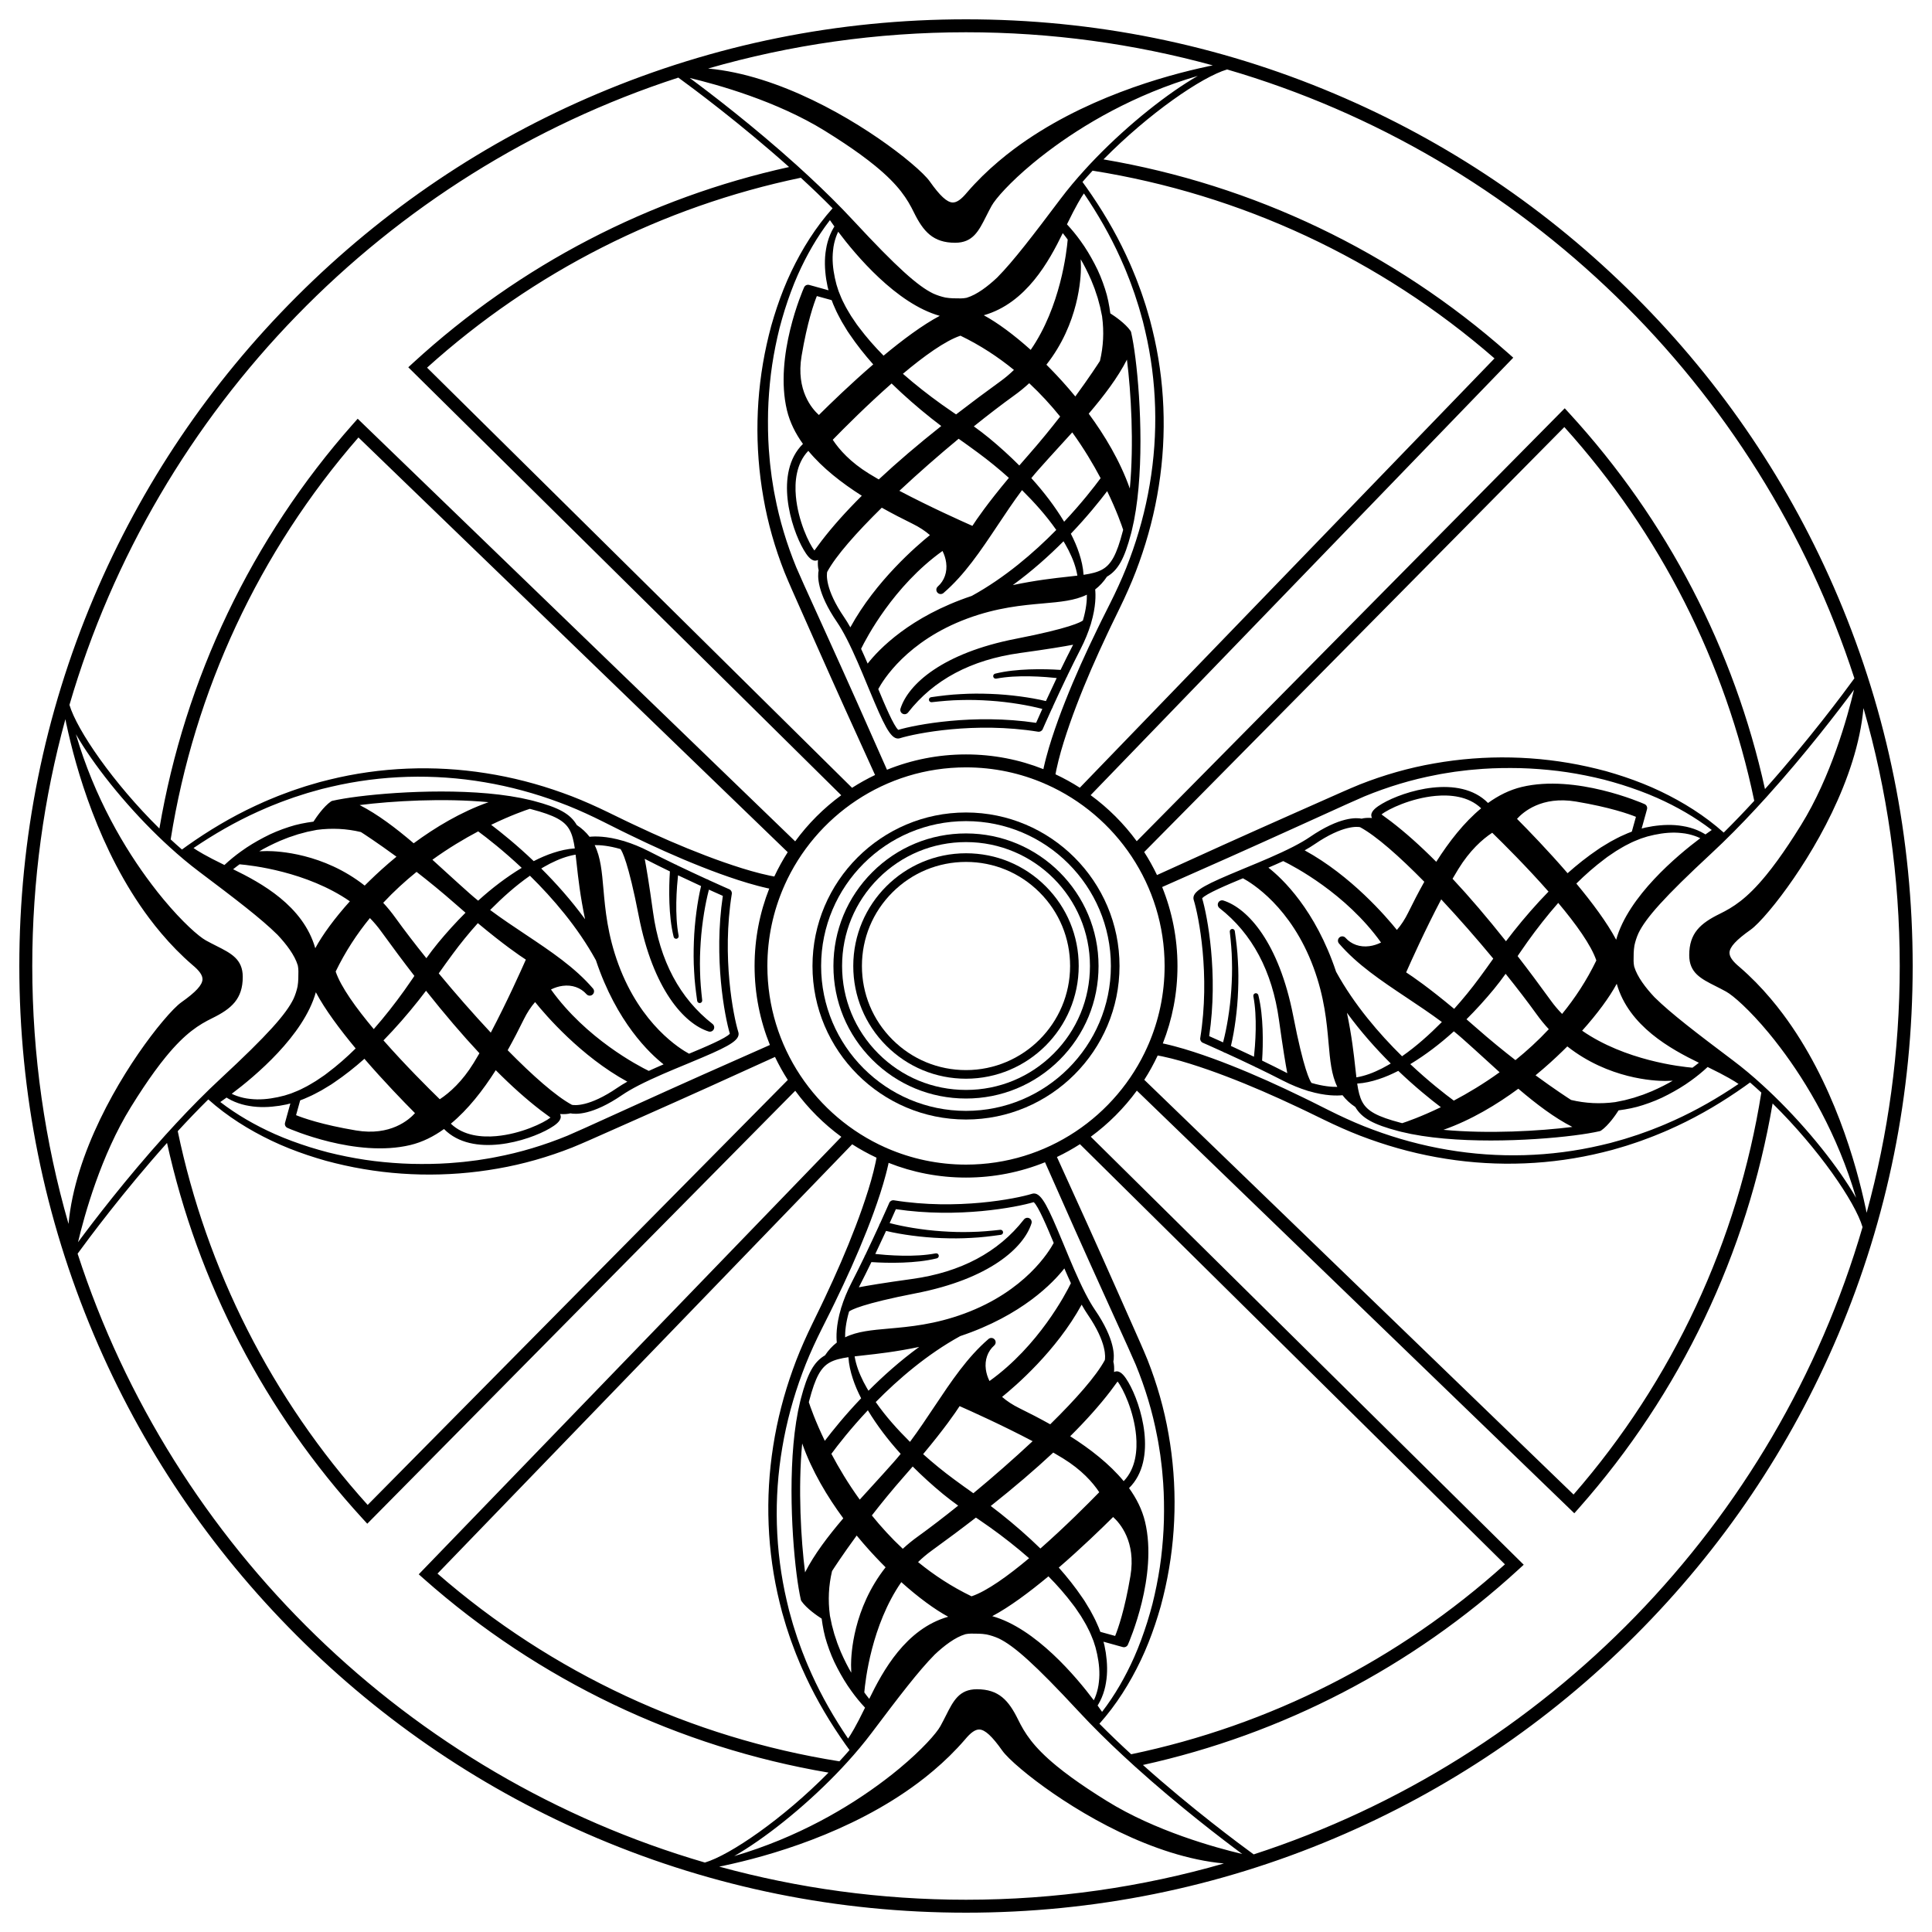 <?xml version="1.0" encoding="utf-8"?>
<!-- Generator: Adobe Illustrator 24.1.2, SVG Export Plug-In . SVG Version: 6.00 Build 0)  -->
<svg version="1.1" id="Layer_1" xmlns="http://www.w3.org/2000/svg" xmlns:xlink="http://www.w3.org/1999/xlink" x="0px" y="0px"
	 viewBox="0 0 1000 1000" style="enable-background:new 0 0 1000 1000;" xml:space="preserve">
<g>
	<path d="M951.49,309.27c-24.68-58.35-60.01-110.75-105.01-155.75c-45-45-97.4-80.33-155.75-105.01C630.32,22.96,566.15,10,500,10
		c-66.15,0-130.32,12.96-190.73,38.51c-58.35,24.68-110.75,60.01-155.75,105.01c-45,45-80.33,97.4-105.01,155.75
		C22.96,369.68,10,433.85,10,500c0,66.15,12.96,130.32,38.51,190.73c24.68,58.35,60.01,110.75,105.01,155.75
		c45,45,97.4,80.33,155.75,105.01C369.68,977.04,433.85,990,500,990c66.15,0,130.32-12.96,190.73-38.51
		c58.35-24.68,110.75-60.01,155.75-105.01c45-45,80.33-97.4,105.01-155.75C977.04,630.32,990,566.15,990,500
		C990,433.85,977.04,369.68,951.49,309.27z M966.16,627.74c-0.12-0.61-0.25-1.22-0.38-1.87v-0.01c0-0.15-0.02-0.27-0.06-0.41
		c-0.06-0.19-0.1-0.39-0.16-0.58c-4.66-21.86-16.55-65.07-42.78-100.1c-2.02-2.7-4.12-5.35-6.32-7.93
		c-4.87-5.77-10.19-11.23-15.98-16.23c-3.73-3.07-5.35-5.42-5.29-7.55c0.11-2.93,3.49-6.58,10.94-11.84
		c2.04-1.44,5.49-4.88,9.69-9.9c1.91-2.26,3.97-4.84,6.13-7.71c16.59-21.94,39.2-60.31,42.58-97.1
		C976.75,408.91,983.3,453.7,983.3,500C983.3,544.2,977.32,587.03,966.16,627.74z M572.97,932.23c-7.27-4.5-13.31-8.55-18.36-12.22
		c-2.83-2.06-5.34-4-7.59-5.84c-12.34-10.09-16.67-17.22-20.02-24.04c-4.91-9.99-9.98-15.78-21.38-15.78
		c-9.15,0-12.19,6.03-16.04,13.68c-0.88,1.74-1.79,3.54-2.84,5.44c-2.06,3.7-9.38,12.05-21.24,21.91c-2.36,1.97-4.91,3.99-7.62,6.03
		c-18.47,14.02-45.02,29.7-77.86,39.31c15.38-8.84,35.5-24.68,52.82-42.55c1.89-1.96,3.75-3.92,5.56-5.92
		c4.57-5.01,8.86-10.12,12.72-15.25c14.2-18.86,24.36-32.17,32.61-40.51c0.03-0.04,0.07-0.08,0.1-0.11
		c4.89-4.6,10.54-8.91,15.76-10.48c0.08-0.02,0.15-0.04,0.22-0.06c0.96-0.19,1.93-0.29,2.89-0.29c2.83,0,5.29,0,7.8,0.42
		c0.03,0,0.06,0,0.09,0.01c2.16,0.46,4.25,1.14,6.32,2.06c7.92,3.8,18.77,13.41,41.29,37.68c7.31,7.89,15.23,15.68,23.24,23.11
		c2.03,1.89,4.07,3.75,6.1,5.59c22.56,20.35,44.82,37.36,55.44,45.21C628.86,956.28,597.97,947.73,572.97,932.23z M441.09,592.28
		c4.02,2.58,8.23,4.89,12.59,6.94l-0.44,2.31c-0.35,1.6-0.7,3.19-1.11,4.79c-0.79,3.2-1.72,6.38-2.7,9.56
		c-1.99,6.35-4.19,12.65-6.59,18.9c-4.76,12.5-10.16,24.8-15.89,36.94c-1.39,3.05-2.91,6.05-4.36,9.08l-2.2,4.53l-2.2,4.62
		c-2.87,6.19-5.55,12.48-7.82,18.91c-4.62,12.84-8.06,26.1-10.16,39.58c-4.26,26.94-3.17,54.7,3.35,81.14l1.26,4.95l1.43,4.9
		c0.45,1.64,0.99,3.25,1.53,4.87c0.54,1.61,1.05,3.24,1.63,4.83c1.19,3.18,2.32,6.39,3.66,9.52c0.66,1.56,1.26,3.16,1.98,4.7
		l2.11,4.64c5.74,12.32,12.74,24.02,20.57,35.09c0.01,0.01,0.02,0.01,0.02,0.02l1.96,2.72c-1.71,1.97-3.45,3.92-5.23,5.84
		c-76.72-12.19-148.84-45.63-208.03-97.17L441.09,592.28z M500,609.51c14.45,0,28.26-2.82,40.9-7.93
		c10.16,23.05,20.41,46.05,30.83,68.99l8.14,17.95c2.7,5.98,5.48,11.99,8,17.88c4.89,11.94,8.67,24.36,11.07,37.08
		c0.67,3.17,1.09,6.38,1.62,9.57c0.38,3.21,0.86,6.42,1.1,9.65c0.63,6.45,0.87,12.93,0.84,19.41c0.01,6.48-0.36,12.96-0.99,19.42
		c-0.61,6.46-1.6,12.88-2.88,19.24c-0.6,3.19-1.39,6.34-2.14,9.5c-0.86,3.13-1.68,6.27-2.68,9.36c-1.96,6.18-4.17,12.3-6.81,18.23
		c-4.45,9.97-9.91,19.54-16.57,28.2c-0.36-0.53-1.15-1.68-2.32-3.3c0.14-0.21,0.27-0.42,0.41-0.64c0.67-1.15,1.28-2.32,1.78-3.55
		c1.01-2.43,1.74-4.98,2.14-7.57c0.91-5.17,0.68-10.44-0.08-15.55c-0.24-1.27-0.44-2.55-0.71-3.82l-0.5-1.88l6.68,1.85
		c0.01,0,0.02,0.01,0.04,0.02c0.01,0,0.02,0.01,0.03,0.01l3.26,0.89c1.06,0.29,2.19-0.23,2.64-1.25
		c0.64-1.44,15.58-35.64,8.87-63.63c-1.49-6.21-4.39-12.01-8.28-17.41c15.04-14.79,6.24-43.56-0.37-54.81
		c-1.58-2.69-3.62-5.62-5.97-5.62c-0.34,0-0.69,0.07-1.05,0.2c-0.13,0.06-0.26,0.11-0.37,0.19c0.14-2.21,0.02-4.01-0.36-5.38
		c0.55-2.65,1.09-11.35-9.56-26.89c-1.5-2.2-3.1-4.94-4.88-8.38c0,0,0,0,0,0c-0.01-0.02-0.02-0.04-0.03-0.05
		c-0.96-1.87-1.96-3.93-2.97-6.11c0-0.01-0.01-0.02-0.01-0.02c0-0.01-0.01-0.03-0.02-0.05c-0.01-0.01-0.01-0.03-0.02-0.04
		l-0.01-0.01c-1.91-4.1-3.74-8.38-5.28-12.04c0-0.01,0-0.02-0.01-0.03l-0.01-0.01c0,0,0,0,0-0.01c-1.2-2.88-2.39-5.74-3.53-8.5
		c0-0.01-0.01-0.01-0.01-0.02v-0.01c0-0.01-0.01-0.02-0.02-0.02c-7.26-17.5-10.72-24.88-14.71-24.88c-0.35,0-0.7,0.06-1.06,0.17
		c-8.16,2.54-38.79,8.62-71.45,3.36c-1.02-0.16-2,0.38-2.41,1.31c-0.04,0.1-1.88,4.32-4.75,10.61c-0.2,0.24-0.35,0.52-0.43,0.84
		c-0.01,0.05-0.01,0.1-0.02,0.14c-2.03,4.43-4.51,9.77-7.2,15.38c-0.22,0.27-0.38,0.59-0.46,0.95c-2.14,4.43-4.4,9-6.66,13.39
		c-2.42,4.7-4.11,8.97-5.28,12.77c0,0.01-0.01,0.02-0.01,0.02c0,0,0,0.01-0.01,0.02c-0.12,0.26-0.18,0.48-0.2,0.68
		c0,0,0,0.01,0,0.01c-2.6,8.74-2.43,14.83-2.14,17.51c-2.32,1.78-4.32,3.94-6.08,6.59v0.01c0,0-0.01,0.01-0.01,0.01
		c-5.75,3.33-9.06,9.29-12.49,22.37c-0.12,0.47-0.24,0.95-0.36,1.43c-0.01,0.02-0.01,0.03-0.02,0.05c0,0.01,0,0.01,0,0.02
		c0,0.01,0,0.03-0.01,0.05c0,0,0,0,0,0c0,0,0,0,0,0c0,0.01-0.01,0.03-0.01,0.04c-0.79,3.21-1.46,6.6-2,10.12c0,0,0,0,0,0.01
		c0,0.01,0,0.02-0.01,0.03c-0.02,0.07-0.03,0.13-0.04,0.2c0,0,0,0,0,0v0c-0.01,0.05-0.01,0.11-0.02,0.17
		c-4.61,29.64-1.65,68.58,1.31,86.2c0,0.01,0.01,0.02,0.01,0.03c0.38,2.29,0.76,4.23,1.12,5.8c0.07,0.27,0.19,0.54,0.35,0.76
		c2.65,3.81,8.2,7.59,10.41,9c0,0,0.01,0,0.01,0.01c0.57,4.29,1.38,8.58,2.75,12.68c1.44,4.45,3.18,8.8,5.38,12.91
		c2.15,4.13,4.54,8.14,7.27,11.89c2.17,3.02,4.48,5.86,7.05,8.6c0,0,0,0,0,0.01c-4.68,9.65-7.42,14.08-8.77,15.99
		c-7.17-10.57-13.57-21.67-18.82-33.3l-2.02-4.59c-0.69-1.53-1.26-3.1-1.89-4.65c-1.29-3.09-2.35-6.26-3.49-9.4
		c-0.55-1.58-1.02-3.18-1.54-4.77c-0.51-1.59-1.02-3.18-1.44-4.8l-1.35-4.83l-1.17-4.87c-6.09-26.02-6.82-53.21-2.33-79.48
		c2.22-13.14,5.73-26.06,10.39-38.54c2.29-6.26,4.98-12.36,7.85-18.36l2.2-4.48l2.27-4.54c1.5-3.03,3.06-6.03,4.5-9.1
		c5.92-12.17,11.52-24.52,16.51-37.16c2.51-6.31,4.84-12.71,6.95-19.21c1.04-3.26,2.04-6.53,2.91-9.87
		c0.45-1.66,0.85-3.35,1.24-5.05l0.2-0.99C472.35,606.82,485.87,609.51,500,609.51z M439.48,678.83
		C439.49,678.83,439.49,678.83,439.48,678.83c1.02-0.79,6.7-4.02,34.69-9.46c37.93-7.39,55.72-23.51,59.72-36.14
		c0.32-1.03-0.13-2.15-1.08-2.65c-0.34-0.18-0.69-0.26-1.04-0.26c-0.67,0-1.33,0.3-1.77,0.86c-13.22,16.96-32.7,27.33-57.88,30.81
		c-14.95,2.07-23.18,3.46-27.58,4.31c0,0,0,0,0,0c0.07-0.13,0.13-0.26,0.2-0.4c2.14-4.15,4.27-8.44,6.3-12.64
		c2.45,0.16,4.86,0.27,7.29,0.32c2.96,0.06,5.92,0.04,8.88-0.06c5.92-0.23,11.86-0.77,17.7-2.2c0.68-0.17,1.11-0.84,0.98-1.53
		c-0.14-0.72-0.83-1.19-1.54-1.05l-0.02,0c-5.6,1.06-11.39,1.29-17.15,1.21c-2.89-0.05-5.77-0.19-8.66-0.4
		c-1.82-0.13-3.65-0.31-5.47-0.5c2.04-4.29,3.94-8.36,5.57-11.92c4.48,1.06,8.89,1.81,13.38,2.41c5.1,0.67,10.23,1.13,15.36,1.31
		c5.13,0.19,10.27,0.2,15.4-0.12c5.13-0.23,10.23-0.87,15.31-1.59c0.7-0.1,1.19-0.74,1.11-1.44c-0.08-0.72-0.73-1.23-1.44-1.15
		l-0.04,0c-5.01,0.56-10.02,1.03-15.06,1.11c-5.03,0.16-10.07,0-15.08-0.34c-5.02-0.33-10.02-0.93-14.97-1.73
		c-4.07-0.67-8.17-1.49-12.11-2.52c1.44-3.18,2.56-5.69,3.22-7.2c32.3,4.83,62.46-0.98,71.33-3.63c2.28,1.76,7.19,13.43,10.37,21.11
		c0,0,0,0,0,0c-2.35,4.38-14.76,24.92-46.17,36.53c-15.39,5.69-28.45,6.85-38.95,7.78c-9.1,0.8-16.55,1.45-22.84,4.54
		c0,0,0,0-0.01,0C437.38,689.43,437.71,684.87,439.48,678.83z M563.01,680.42c10.09,14.73,9.09,22.35,8.85,23.54
		c0,0,0,0.01-0.01,0.01c0,0.01,0,0.02-0.01,0.03c-4.48,8.3-15.09,20.3-28.25,33.22c-5.5-3.08-10.93-5.87-15.98-8.35
		c-3.43-1.69-6.44-3.65-8.94-5.84c6.73-5.42,28.06-23.71,41.19-47.74c0,0,0,0,0,0C560.96,677.25,562,678.95,563.01,680.42z
		 M569.53,844.64c-0.51-1.4-1.05-2.79-1.69-4.12c-1-2.41-2.28-4.63-3.48-6.92l-1.99-3.3l-1-1.65l-1.08-1.59
		c-3.73-5.53-7.87-10.73-12.27-15.68c0,0,0,0,0,0c11.61-10.02,22.08-20.16,28.13-26.18c3.45,3.1,11.95,12.72,8.96,30.53
		c-2.97,17.68-6.45,27.41-7.91,31.03c0,0,0,0,0,0L569.53,844.64z M448.7,718.46c-1.21-2.09-2.32-4.24-3.28-6.45
		c-0.98-2.2-1.79-4.46-2.39-6.77c-0.27-1.05-0.5-2.11-0.68-3.18c1.51-0.19,3.13-0.37,4.88-0.56c7.14-0.78,16.48-1.81,28.54-4.34
		c0-0.01,0,0,0.01,0c-9.92,7.23-18.75,15.15-26.25,22.68C449.25,719.39,448.96,718.93,448.7,718.46z M449.2,729.96
		c4.83,7.98,10.5,15.39,16.72,22.27c0.09,0.1,0.18,0.19,0.27,0.29c-1.24,1.52-2.5,3.02-3.81,4.49c-3.32,3.75-6.74,7.51-10.36,11.48
		c-2.34,2.56-4.68,5.13-7.02,7.71c-6-8.31-10.85-16.46-14.68-23.7C433.63,748,440.17,739.58,449.2,729.96z M482.1,802.7
		c8.1-5.86,15.78-11.59,23.02-17.19c0,0,0,0,0.01,0l1.36,0.91l6.05,4.21c6.96,4.98,13.7,10.27,20.12,15.9
		c-10.9,9.15-21.87,17.06-29.79,19.72c-10.31-4.98-19.51-11.04-27.68-17.72C477.33,806.45,479.63,804.49,482.1,802.7z
		 M538.53,801.49c-0.01,0.01-0.01,0.01-0.02,0.02c-6.54-6.38-13.43-12.38-20.57-18.05l-5.13-3.97
		c12.14-9.63,22.93-18.85,32.35-27.65c1.75,1.01,3.45,2.02,5.07,3.02c9.55,5.89,15.32,12.33,18.74,17.51
		C563.1,778.4,551.25,790.3,538.53,801.49z M496.69,727.81c5.35,2.36,22.01,9.82,37.79,18.15c-9.78,9.14-20.39,18.43-30.67,26.94
		c-3.33-2.36-6.63-4.71-9.91-7.14c-5.57-4.1-10.94-8.48-16.09-13.1C488.95,739.32,494.55,731.14,496.69,727.81z M472.41,759.06
		C472.41,759.06,472.41,759.05,472.41,759.06c4.98,4.99,10.2,9.72,15.64,14.21c2.56,2.1,5.21,4.11,7.9,6.04c0,0-0.01,0.01-0.01,0.01
		c-7.46,6-14.57,11.44-20.84,15.96c-2.84,2.03-5.43,4.17-7.82,6.37c-5.96-5.56-11.27-11.4-16.01-17.26
		c4.87-6.28,10.45-13.13,16.55-20.06C469.43,762.5,470.96,760.74,472.41,759.06z M567.28,877.37c-0.31,0.93-0.71,1.82-1.13,2.69
		c-8.95-11.93-30.09-37.25-52.56-43.54c8.87-4.7,19.19-12.39,29.08-20.61c4.56,4.61,8.84,9.47,12.7,14.63l1.1,1.45l1.02,1.5
		l2.03,3.01c1.21,2.08,2.54,4.11,3.56,6.28c1.15,2.12,2.01,4.34,2.89,6.56l1.08,3.39c0.31,1.15,0.55,2.33,0.84,3.5
		c0.99,4.69,1.47,9.52,0.91,14.23C568.58,872.83,568.05,875.15,567.28,877.37z M553.93,743.4c8.25-8.2,15.2-16,20.84-23.35
		c1.26-1.65,2.5-3.33,3.68-4.98c2.76,3.43,8.47,15.33,9.61,28.08c0.64,7.2-0.03,16.86-6.44,23.49
		C574.27,757.74,564.33,750.01,553.93,743.4z M512.16,714.82c-0.98-1.96-1.61-3.98-1.89-6.05c-0.65-4.85,0.93-9.34,4.32-12.34
		c0.93-0.82,1.02-2.21,0.21-3.14c-0.45-0.51-1.06-0.77-1.69-0.77c-0.51,0-1.04,0.18-1.45,0.54c-10.93,9.39-19.2,21.79-27.96,34.91
		c-4.05,6.08-8.19,12.29-12.69,18.34c-6.45-6.4-12.56-13.18-17.73-20.61c11.61-11.81,26.6-24.73,43.74-34.14
		c32.11-10.73,48.23-27.81,53.89-35.03c1.06,2.47,2.2,5.08,3.39,7.65C551.7,669.53,537.6,696.61,512.16,714.82z M429.64,705.13
		C429.64,705.13,429.65,705.13,429.64,705.13c2.45-1.33,5.51-2.06,9.5-2.65c0.23,3.79,1.09,7.51,2.26,11.06
		c1.14,3.54,2.64,6.93,4.32,10.21c-8.4,8.8-14.81,16.77-18.8,22.03c0,0,0,0,0,0c-4.94-10.21-7.54-17.75-8.27-19.99v-0.01
		c0,0,0,0,0,0c0.07-0.26,0.13-0.53,0.2-0.78C422.02,712.92,424.84,707.72,429.64,705.13z M415.21,747.13
		c5.07,14.39,13.11,27.68,21.27,38.75c-7.93,9.3-15.04,18.67-19.78,27.97v0.01c0,0,0,0,0,0
		C414.58,797.07,413.01,770.47,415.21,747.13C415.21,747.13,415.21,747.13,415.21,747.13z M429.56,836.13
		c-0.01-0.04-0.01-0.08-0.02-0.11c-1.03-7.74-0.65-15.41,1.13-22.83c0.97-1.52,5.56-8.59,12.75-18.4
		c4.54,5.52,8.86,10.22,12.45,13.9c0.84,0.86,1.68,1.71,2.51,2.55c-16.82,21.38-17.87,45.02-17.87,50.52c0,1.45,0.04,2.79,0.11,4.03
		c-0.9-1.56-1.78-3.14-2.59-4.75c-1.03-1.95-1.89-3.98-2.81-5.97c-0.43-1.01-0.81-2.04-1.22-3.06l-0.6-1.53l-0.51-1.56l-1.05-3.12
		l-0.85-3.18l-0.43-1.59l-0.33-1.61l-0.68-3.22L429.56,836.13z M466.51,818.91c8.78,7.88,17.31,14.15,24.28,17.91
		c-22.01,6.28-33.83,28.07-40.87,42.51c-0.42-0.52-0.83-1.04-1.23-1.56l-1.33-1.77C447.86,869.99,451.08,841.18,466.51,818.91z
		 M569.06,892.19C569.06,892.19,569.06,892.19,569.06,892.19c8.74-9.77,15.75-20.99,21.39-32.79c2.86-6,5.3-12.2,7.41-18.49
		c1.09-3.14,2-6.34,2.94-9.53c0.83-3.22,1.7-6.43,2.38-9.68c5.76-25.96,6.31-53.07,1.67-79.33c-2.27-13.14-5.98-26.04-10.87-38.47
		c-2.54-6.24-5.25-12.16-7.9-18.18l-7.99-18.01c-10.2-23.01-20.56-45.95-31.02-68.85c4.12-1.97,8.09-4.18,11.91-6.63L778.95,809.7
		c-55.16,49.74-121.86,83.36-193.45,98.3C579.93,902.88,574.4,897.59,569.06,892.19z M500,602.8c-14.53,0-28.36-3.04-40.9-8.49
		c-0.26-0.16-0.55-0.29-0.85-0.37c-35.94-16.04-61.06-52.11-61.06-93.94c0-14.53,3.04-28.36,8.49-40.9
		c0.16-0.26,0.29-0.55,0.37-0.85c16.04-35.94,52.11-61.06,93.94-61.06c14.53,0,28.35,3.03,40.89,8.49c0.26,0.16,0.55,0.29,0.86,0.38
		c35.94,16.04,61.06,52.11,61.06,93.94c0,14.53-3.03,28.35-8.49,40.89c-0.16,0.26-0.29,0.55-0.38,0.86
		C577.9,577.69,541.83,602.8,500,602.8z M67.77,572.97c4.5-7.27,8.55-13.31,12.22-18.36c2.06-2.83,4-5.34,5.84-7.59
		c10.09-12.34,17.22-16.67,24.04-20.02c9.99-4.91,15.78-9.98,15.78-21.38c0-9.15-6.03-12.19-13.68-16.04
		c-1.74-0.88-3.54-1.79-5.44-2.84c-3.7-2.06-12.05-9.38-21.91-21.24c-1.97-2.36-3.99-4.91-6.03-7.62
		c-14.02-18.47-29.7-45.02-39.31-77.86c8.84,15.38,24.68,35.5,42.55,52.82c1.96,1.89,3.92,3.75,5.92,5.56
		c5.01,4.57,10.12,8.86,15.25,12.72c18.86,14.2,32.17,24.36,40.51,32.61c0.04,0.03,0.08,0.07,0.11,0.1
		c4.6,4.89,8.91,10.54,10.48,15.76c0.02,0.08,0.04,0.15,0.06,0.22c0.19,0.96,0.29,1.93,0.29,2.89c0,2.83,0,5.29-0.42,7.8
		c0,0.03,0,0.06-0.01,0.09c-0.46,2.16-1.14,4.25-2.06,6.32c-3.8,7.92-13.41,18.77-37.68,41.29c-7.89,7.31-15.68,15.23-23.11,23.24
		c-1.89,2.03-3.75,4.07-5.59,6.1c-20.35,22.56-37.36,44.82-45.21,55.44C43.72,628.86,52.27,597.97,67.77,572.97z M185.53,226.43
		l222.19,214.66c-2.58,4.02-4.89,8.23-6.94,12.59l-2.31-0.44c-1.6-0.35-3.19-0.7-4.79-1.11c-3.2-0.79-6.38-1.72-9.56-2.7
		c-6.35-1.99-12.65-4.19-18.9-6.59c-12.5-4.76-24.8-10.16-36.94-15.89c-3.05-1.39-6.05-2.91-9.08-4.36l-4.53-2.2l-4.62-2.2
		c-6.19-2.87-12.48-5.55-18.91-7.82c-12.84-4.62-26.1-8.06-39.58-10.16c-26.94-4.26-54.7-3.17-81.14,3.35l-4.95,1.26l-4.9,1.43
		c-1.64,0.45-3.25,0.99-4.87,1.53c-1.61,0.54-3.24,1.05-4.83,1.63c-3.18,1.19-6.39,2.32-9.52,3.66c-1.56,0.66-3.16,1.26-4.7,1.98
		l-4.64,2.11c-12.32,5.74-24.02,12.74-35.09,20.57c-0.01,0.01-0.01,0.02-0.02,0.02l-2.72,1.96c-1.97-1.71-3.92-3.45-5.84-5.23
		C100.55,357.74,133.98,285.62,185.53,226.43z M321.17,439.48C321.17,439.49,321.17,439.49,321.17,439.48
		c0.79,1.02,4.02,6.7,9.46,34.69c7.39,37.93,23.51,55.72,36.14,59.72c1.03,0.32,2.15-0.13,2.65-1.08c0.18-0.34,0.26-0.69,0.26-1.04
		c0-0.67-0.3-1.33-0.86-1.77c-16.96-13.22-27.33-32.7-30.81-57.88c-2.07-14.95-3.46-23.18-4.31-27.58c0,0,0,0,0,0
		c0.13,0.07,0.26,0.13,0.4,0.2c4.15,2.14,8.44,4.27,12.64,6.3c-0.16,2.45-0.27,4.86-0.32,7.29c-0.06,2.96-0.04,5.92,0.06,8.88
		c0.23,5.92,0.77,11.86,2.2,17.7c0.17,0.68,0.84,1.11,1.53,0.98c0.72-0.14,1.19-0.83,1.05-1.54l0-0.02
		c-1.06-5.6-1.29-11.39-1.21-17.15c0.05-2.89,0.19-5.77,0.4-8.66c0.13-1.82,0.31-3.65,0.5-5.47c4.29,2.04,8.36,3.94,11.92,5.57
		c-1.06,4.48-1.81,8.89-2.41,13.38c-0.67,5.1-1.13,10.23-1.31,15.36c-0.19,5.13-0.2,10.27,0.12,15.4
		c0.23,5.13,0.87,10.23,1.59,15.31c0.1,0.7,0.74,1.19,1.44,1.11c0.72-0.08,1.23-0.73,1.15-1.44l0-0.04
		c-0.56-5.01-1.03-10.02-1.11-15.06c-0.16-5.03,0-10.07,0.34-15.08c0.33-5.02,0.93-10.02,1.73-14.97c0.67-4.07,1.49-8.17,2.52-12.11
		c3.18,1.44,5.69,2.56,7.2,3.22c-4.83,32.3,0.98,62.46,3.63,71.33c-1.76,2.28-13.43,7.19-21.11,10.37c0,0,0,0,0,0
		c-4.38-2.35-24.92-14.76-36.53-46.17c-5.69-15.39-6.85-28.45-7.78-38.95c-0.8-9.1-1.45-16.55-4.54-22.84c0,0,0,0,0-0.01
		C310.57,437.38,315.13,437.71,321.17,439.48z M297.93,442.36c0.19,1.51,0.37,3.13,0.56,4.88c0.78,7.14,1.81,16.48,4.34,28.54
		c0.01,0,0,0,0,0.01c-7.23-9.92-15.15-18.75-22.68-26.25c0.47-0.28,0.92-0.57,1.4-0.83c2.09-1.21,4.24-2.32,6.45-3.28
		c2.2-0.98,4.46-1.79,6.77-2.39C295.8,442.77,296.87,442.54,297.93,442.36z M159.48,567.85c2.41-1,4.63-2.28,6.92-3.48l3.3-1.99
		l1.65-1l1.59-1.08c5.53-3.73,10.73-7.87,15.68-12.27c0,0,0,0,0,0c10.02,11.61,20.16,22.08,26.18,28.13
		c-3.1,3.45-12.72,11.95-30.53,8.96c-17.68-2.97-27.41-6.45-31.03-7.91c0,0,0,0,0,0l2.13-7.66
		C156.76,569.03,158.15,568.49,159.48,567.85z M191.46,475.19c2.09,2.13,4.05,4.44,5.83,6.91c5.86,8.1,11.59,15.78,17.19,23.02
		c0,0,0,0,0,0.01l-0.91,1.36l-4.21,6.05c-4.98,6.96-10.27,13.7-15.9,20.12c-9.15-10.9-17.06-21.87-19.72-29.79
		C178.72,492.56,184.78,483.36,191.46,475.19z M247.33,477.82c13.35,11.13,21.52,16.73,24.85,18.88
		c-2.36,5.35-9.82,22.01-18.15,37.79c-9.14-9.78-18.43-20.39-26.94-30.67c2.36-3.33,4.71-6.63,7.14-9.91
		C238.33,488.33,242.71,482.97,247.33,477.82z M198.51,538.53c-0.01-0.01-0.01-0.01-0.02-0.02c6.38-6.54,12.38-13.43,18.05-20.57
		l3.97-5.13c9.63,12.14,18.85,22.93,27.65,32.35c-1.01,1.75-2.02,3.45-3.02,5.07c-5.89,9.55-12.33,15.32-17.51,18.74
		C221.6,563.1,209.7,551.25,198.51,538.53z M240.95,472.42c-4.99,4.97-9.73,10.2-14.22,15.64c-2.1,2.56-4.11,5.21-6.04,7.9
		c0,0-0.01-0.01-0.01-0.01c-6-7.46-11.44-14.57-15.96-20.84c-2.03-2.84-4.17-5.43-6.37-7.82c5.56-5.96,11.4-11.27,17.26-16.01
		c6.28,4.87,13.13,10.45,20.06,16.55C237.5,469.43,239.25,470.96,240.95,472.42C240.94,472.41,240.95,472.41,240.95,472.42z
		 M247.78,465.92c-0.1,0.09-0.19,0.18-0.29,0.27c-1.52-1.24-3.02-2.5-4.49-3.81c-3.75-3.32-7.51-6.74-11.48-10.36
		c-2.56-2.34-5.13-4.68-7.71-7.02c8.31-6,16.46-10.85,23.7-14.68c4.49,3.31,12.91,9.85,22.53,18.88
		C262.07,454.03,254.66,459.7,247.78,465.92z M163.48,513.59c4.7,8.87,12.39,19.19,20.61,29.08c-4.61,4.56-9.47,8.84-14.63,12.7
		l-1.45,1.1l-1.5,1.02l-3.01,2.03c-2.08,1.21-4.11,2.54-6.28,3.56c-2.12,1.16-4.34,2.01-6.56,2.89l-3.39,1.08
		c-1.15,0.31-2.34,0.55-3.5,0.84c-4.69,0.99-9.51,1.47-14.23,0.91c-2.37-0.22-4.69-0.75-6.91-1.53c-0.93-0.31-1.82-0.71-2.69-1.13
		C131.87,557.19,157.19,536.06,163.48,513.59z M256.6,553.93c8.2,8.25,16,15.2,23.35,20.84c1.65,1.26,3.33,2.5,4.98,3.68
		c-3.43,2.76-15.33,8.47-28.08,9.61c-7.2,0.64-16.86-0.03-23.49-6.44C242.26,574.27,249.99,564.33,256.6,553.93z M296.03,571.86
		c0,0-0.01,0-0.01-0.01c-0.01,0-0.02,0-0.03-0.01c-8.3-4.48-20.3-15.09-33.22-28.25c3.08-5.5,5.87-10.93,8.35-15.98
		c1.69-3.43,3.65-6.44,5.84-8.94c5.42,6.73,23.71,28.06,47.74,41.19c0,0,0,0,0,0c-1.95,1.1-3.64,2.14-5.12,3.15
		C304.85,573.1,297.23,572.11,296.03,571.86z M335.81,554.3c-5.34-2.6-32.42-16.7-50.63-42.14c1.96-0.98,3.98-1.61,6.05-1.89
		c4.85-0.65,9.34,0.93,12.34,4.32c0.82,0.93,2.21,1.02,3.14,0.21c0.51-0.45,0.77-1.06,0.77-1.69c0-0.51-0.18-1.04-0.54-1.45
		c-9.39-10.93-21.79-19.2-34.91-27.96c-6.08-4.05-12.29-8.19-18.34-12.69c6.4-6.45,13.18-12.56,20.61-17.73
		c11.81,11.61,24.73,26.6,34.14,43.74c10.73,32.11,27.81,48.23,35.03,53.89C340.99,551.97,338.39,553.11,335.81,554.3z
		 M294.87,429.64C294.87,429.65,294.87,429.65,294.87,429.64c1.33,2.45,2.06,5.51,2.65,9.5c-3.79,0.23-7.51,1.09-11.06,2.26
		c-3.54,1.14-6.93,2.64-10.21,4.32c-8.8-8.4-16.77-14.81-22.03-18.8c0,0,0,0,0,0c10.21-4.94,17.75-7.54,19.99-8.27h0.01c0,0,0,0,0,0
		c0.26,0.07,0.53,0.13,0.78,0.2C287.08,422.02,292.28,424.84,294.87,429.64z M252.87,415.21c-14.39,5.07-27.68,13.11-38.75,21.27
		c-9.3-7.93-18.67-15.04-27.97-19.78h-0.01c0,0,0,0,0,0C202.93,414.58,229.53,413.01,252.87,415.21
		C252.87,415.21,252.87,415.21,252.87,415.21z M163.84,429.57l0.03-0.01c0.04-0.01,0.08-0.01,0.11-0.02
		c7.74-1.03,15.41-0.65,22.83,1.13c1.52,0.97,8.59,5.56,18.4,12.75c-5.52,4.54-10.22,8.86-13.9,12.45
		c-0.86,0.84-1.71,1.68-2.55,2.51c-21.38-16.82-45.02-17.87-50.52-17.87c-1.45,0-2.79,0.04-4.03,0.11c1.56-0.9,3.14-1.78,4.75-2.59
		c1.95-1.03,3.98-1.89,5.97-2.81c1.01-0.43,2.04-0.81,3.06-1.22l1.53-0.6l1.56-0.51l3.12-1.05l3.18-0.85l1.59-0.43l1.61-0.33
		L163.84,429.57z M122.22,448.69l1.77-1.33c6.01,0.5,34.83,3.72,57.1,19.15c-7.88,8.78-14.15,17.31-17.91,24.28
		c-6.28-22.01-28.07-33.83-42.51-40.87C121.18,449.5,121.7,449.09,122.22,448.69z M117.28,568.1c0.21,0.14,0.42,0.27,0.64,0.41
		c1.15,0.67,2.32,1.28,3.55,1.78c2.43,1.01,4.98,1.74,7.57,2.14c5.17,0.91,10.44,0.68,15.55-0.08c1.27-0.24,2.55-0.44,3.82-0.71
		l1.88-0.5l-1.85,6.68c0,0.01-0.01,0.02-0.01,0.04c0,0.01-0.01,0.02-0.01,0.03l-0.89,3.26c-0.29,1.06,0.23,2.19,1.25,2.64
		c1.44,0.64,35.64,15.58,63.63,8.87c6.21-1.49,12.01-4.39,17.41-8.28c14.79,15.04,43.56,6.24,54.81-0.37
		c2.69-1.58,5.62-3.62,5.62-5.97c0-0.34-0.07-0.69-0.2-1.05c-0.06-0.13-0.11-0.26-0.19-0.37c2.21,0.14,4.01,0.02,5.38-0.36
		c2.65,0.55,11.35,1.09,26.89-9.56c2.2-1.5,4.94-3.1,8.38-4.88c0,0,0,0,0,0c0.02-0.01,0.04-0.02,0.05-0.03
		c1.87-0.96,3.93-1.96,6.11-2.97c0.01,0,0.02-0.01,0.02-0.01c0.01,0,0.03-0.01,0.05-0.02c0.01-0.01,0.03-0.01,0.04-0.02l0.01-0.01
		c4.1-1.91,8.38-3.74,12.04-5.28c0.01,0,0.02,0,0.03-0.01l0.01-0.01c0,0,0,0,0.01,0c2.88-1.2,5.74-2.39,8.5-3.53
		c0.01,0,0.01-0.01,0.02-0.01h0.01c0.01,0,0.02-0.01,0.02-0.02c17.5-7.26,24.88-10.72,24.88-14.71c0-0.35-0.06-0.7-0.17-1.06
		c-2.54-8.16-8.62-38.79-3.36-71.45c0.16-1.02-0.38-2-1.31-2.41c-0.1-0.04-4.32-1.88-10.61-4.75c-0.24-0.2-0.52-0.35-0.84-0.43
		c-0.05-0.01-0.1-0.01-0.14-0.02c-4.43-2.03-9.77-4.51-15.38-7.2c-0.27-0.22-0.59-0.38-0.95-0.46c-4.43-2.14-9-4.4-13.39-6.66
		c-4.7-2.42-8.97-4.11-12.77-5.28c-0.01,0-0.02-0.01-0.02-0.01c0,0-0.01,0-0.02-0.01c-0.26-0.12-0.48-0.18-0.68-0.2
		c0,0-0.01,0-0.01,0c-8.74-2.6-14.83-2.43-17.51-2.14c-1.78-2.32-3.94-4.32-6.59-6.08h-0.01c0,0-0.01-0.01-0.01-0.01
		c-3.33-5.75-9.29-9.06-22.37-12.49c-0.47-0.12-0.95-0.24-1.43-0.36c-0.02-0.01-0.03-0.01-0.05-0.02c-0.01,0-0.01,0-0.02,0
		c-0.01,0-0.03,0-0.05-0.01c0,0,0,0,0,0c0,0,0,0,0,0c-0.01,0-0.03-0.01-0.04-0.01c-3.21-0.79-6.6-1.46-10.12-2c0,0,0,0-0.01,0
		c-0.01,0-0.02,0-0.03-0.01c-0.07-0.02-0.13-0.03-0.2-0.04c0,0,0,0,0,0h0c-0.05-0.01-0.11-0.01-0.17-0.02
		c-29.64-4.61-68.58-1.65-86.2,1.31c-0.01,0-0.02,0.01-0.03,0.01c-2.29,0.38-4.23,0.76-5.8,1.12c-0.27,0.07-0.54,0.19-0.76,0.35
		c-3.81,2.65-7.59,8.2-9,10.41c0,0,0,0.01-0.01,0.01c-4.29,0.57-8.58,1.38-12.68,2.75c-4.45,1.44-8.8,3.18-12.91,5.38
		c-4.13,2.15-8.14,4.54-11.89,7.27c-3.02,2.17-5.86,4.48-8.6,7.04c0,0,0,0-0.01,0c-9.65-4.68-14.08-7.42-15.99-8.77
		c10.57-7.17,21.67-13.57,33.3-18.82l4.59-2.02c1.53-0.69,3.1-1.26,4.65-1.89c3.09-1.29,6.26-2.35,9.4-3.49
		c1.58-0.55,3.18-1.02,4.77-1.54c1.59-0.51,3.18-1.02,4.8-1.44l4.83-1.35l4.87-1.17c26.02-6.09,53.21-6.82,79.48-2.33
		c13.14,2.22,26.06,5.73,38.54,10.39c6.26,2.29,12.36,4.98,18.36,7.85l4.48,2.2l4.54,2.27c3.03,1.5,6.03,3.06,9.1,4.5
		c12.17,5.92,24.52,11.52,37.16,16.51c6.31,2.51,12.71,4.84,19.21,6.95c3.26,1.04,6.53,2.04,9.87,2.91
		c1.66,0.45,3.35,0.85,5.05,1.24l0.99,0.2c-4.9,12.41-7.59,25.93-7.59,40.06c0,14.45,2.82,28.26,7.93,40.9
		c-23.05,10.16-46.05,20.41-68.99,30.83l-17.95,8.14c-5.98,2.7-11.99,5.48-17.88,8c-11.94,4.89-24.36,8.67-37.08,11.07
		c-3.17,0.67-6.38,1.09-9.57,1.62c-3.21,0.38-6.42,0.86-9.65,1.1c-6.45,0.63-12.93,0.87-19.41,0.84
		c-6.48,0.01-12.96-0.36-19.42-0.99c-6.46-0.61-12.88-1.6-19.24-2.88c-3.19-0.6-6.34-1.39-9.5-2.14c-3.13-0.86-6.27-1.68-9.36-2.68
		c-6.18-1.96-12.3-4.17-18.23-6.81c-9.97-4.45-19.54-9.91-28.2-16.57C114.51,570.05,115.66,569.27,117.28,568.1z M107.81,569.06
		C107.81,569.06,107.81,569.06,107.81,569.06c9.77,8.74,20.99,15.75,32.79,21.39c6,2.86,12.2,5.3,18.49,7.41
		c3.14,1.09,6.34,2,9.53,2.94c3.22,0.83,6.43,1.7,9.68,2.38c25.96,5.76,53.07,6.31,79.33,1.67c13.14-2.27,26.04-5.98,38.47-10.87
		c6.24-2.54,12.16-5.25,18.18-7.9l18.01-7.99c23.01-10.2,45.95-20.56,68.85-31.02c1.97,4.12,4.18,8.09,6.63,11.91L190.3,778.95
		C140.56,723.79,106.94,657.09,92,585.5C97.12,579.93,102.41,574.4,107.81,569.06z M427.03,67.77c7.27,4.5,13.31,8.55,18.36,12.22
		c2.83,2.06,5.34,4,7.59,5.84c12.34,10.09,16.67,17.22,20.02,24.04c4.91,9.99,9.98,15.78,21.38,15.78c9.15,0,12.19-6.03,16.04-13.68
		c0.88-1.74,1.79-3.54,2.84-5.44c2.06-3.7,9.38-12.05,21.24-21.91c2.36-1.97,4.91-3.99,7.62-6.03
		c18.47-14.02,45.02-29.7,77.86-39.31c-15.38,8.84-35.5,24.68-52.82,42.55c-1.89,1.96-3.75,3.92-5.56,5.92
		c-4.57,5.01-8.86,10.12-12.72,15.25c-14.2,18.86-24.36,32.17-32.61,40.51c-0.03,0.04-0.07,0.08-0.1,0.11
		c-4.89,4.6-10.54,8.91-15.76,10.48c-0.08,0.02-0.15,0.04-0.22,0.06c-0.96,0.19-1.93,0.29-2.89,0.29c-2.83,0-5.29,0-7.8-0.42
		c-0.03,0-0.06,0-0.09-0.01c-2.16-0.46-4.25-1.14-6.32-2.06c-7.92-3.8-18.77-13.41-41.29-37.68c-7.31-7.89-15.23-15.68-23.24-23.11
		c-2.03-1.89-4.07-3.75-6.1-5.59c-22.56-20.35-44.82-37.36-55.44-45.21C371.14,43.72,402.03,52.27,427.03,67.77z M558.91,407.72
		c-4.02-2.58-8.23-4.89-12.59-6.94l0.44-2.31c0.35-1.6,0.7-3.19,1.11-4.79c0.79-3.2,1.72-6.38,2.7-9.56
		c1.99-6.35,4.19-12.65,6.59-18.9c4.76-12.5,10.16-24.8,15.89-36.94c1.39-3.05,2.91-6.05,4.36-9.08l2.2-4.53l2.2-4.62
		c2.87-6.19,5.55-12.48,7.82-18.91c4.62-12.84,8.06-26.1,10.16-39.58c4.26-26.94,3.17-54.7-3.35-81.14l-1.26-4.95l-1.43-4.9
		c-0.45-1.64-0.99-3.25-1.53-4.87c-0.54-1.61-1.05-3.24-1.63-4.83c-1.19-3.18-2.32-6.39-3.66-9.52c-0.66-1.56-1.26-3.16-1.98-4.7
		l-2.11-4.64c-5.74-12.32-12.74-24.02-20.57-35.09c-0.01-0.01-0.02-0.01-0.02-0.02l-1.96-2.72c1.71-1.97,3.45-3.92,5.23-5.84
		c76.72,12.19,148.84,45.63,208.03,97.17L558.91,407.72z M500,390.49c-14.45,0-28.26,2.82-40.9,7.93
		c-10.16-23.05-20.41-46.05-30.83-68.99l-8.14-17.95c-2.7-5.98-5.48-11.99-8-17.88c-4.89-11.94-8.67-24.36-11.07-37.08
		c-0.67-3.17-1.09-6.38-1.62-9.57c-0.38-3.21-0.86-6.42-1.1-9.65c-0.63-6.45-0.87-12.93-0.84-19.41
		c-0.01-6.48,0.36-12.96,0.99-19.42c0.61-6.46,1.6-12.88,2.88-19.24c0.6-3.19,1.39-6.34,2.14-9.5c0.86-3.13,1.68-6.27,2.68-9.36
		c1.96-6.18,4.17-12.3,6.81-18.23c4.45-9.97,9.91-19.54,16.57-28.2c0.36,0.53,1.15,1.68,2.32,3.3c-0.14,0.21-0.27,0.42-0.41,0.64
		c-0.67,1.15-1.28,2.32-1.78,3.55c-1.01,2.43-1.74,4.98-2.14,7.57c-0.91,5.17-0.68,10.44,0.08,15.55c0.24,1.27,0.44,2.55,0.71,3.82
		l0.5,1.88l-6.68-1.85c-0.01,0-0.02-0.01-0.04-0.02c-0.01,0-0.02-0.01-0.03-0.01l-3.26-0.89c-1.06-0.29-2.19,0.23-2.64,1.25
		c-0.64,1.44-15.58,35.64-8.87,63.63c1.49,6.21,4.39,12.01,8.28,17.41c-15.04,14.79-6.24,43.56,0.37,54.81
		c1.58,2.69,3.62,5.62,5.97,5.62c0.34,0,0.69-0.07,1.05-0.2c0.13-0.06,0.26-0.11,0.37-0.19c-0.14,2.21-0.02,4.01,0.36,5.38
		c-0.55,2.65-1.09,11.35,9.56,26.89c1.5,2.2,3.1,4.94,4.88,8.38c0,0,0,0,0,0c0.01,0.02,0.02,0.04,0.03,0.05
		c0.96,1.87,1.96,3.93,2.97,6.11c0,0.01,0.01,0.02,0.01,0.02c0,0.01,0.01,0.03,0.02,0.05c0.01,0.01,0.01,0.03,0.02,0.04l0.01,0.01
		c1.91,4.1,3.74,8.38,5.28,12.04c0,0.01,0,0.02,0.01,0.03l0.01,0.01c0,0,0,0,0,0.01c1.2,2.88,2.39,5.74,3.53,8.5
		c0,0.01,0.01,0.01,0.01,0.02v0.01c0,0.01,0.01,0.02,0.02,0.02c7.26,17.5,10.72,24.88,14.7,24.88c0.35,0,0.7-0.06,1.06-0.17
		c8.16-2.54,38.79-8.62,71.45-3.36c1.02,0.16,2-0.38,2.41-1.31c0.04-0.1,1.88-4.32,4.75-10.61c0.2-0.24,0.35-0.52,0.43-0.84
		c0.01-0.05,0.01-0.1,0.02-0.14c2.03-4.43,4.51-9.77,7.2-15.38c0.22-0.27,0.38-0.59,0.46-0.95c2.14-4.43,4.4-9,6.66-13.39
		c2.42-4.7,4.11-8.97,5.28-12.77c0-0.01,0.01-0.02,0.01-0.02c0,0,0-0.01,0.01-0.02c0.12-0.26,0.18-0.48,0.2-0.68c0,0,0-0.01,0-0.01
		c2.6-8.74,2.43-14.83,2.14-17.51c2.32-1.78,4.32-3.94,6.08-6.59v-0.01c0,0,0.01-0.01,0.01-0.01c5.75-3.33,9.06-9.29,12.49-22.37
		c0.12-0.47,0.24-0.95,0.36-1.43c0.01-0.02,0.01-0.03,0.02-0.05c0-0.01,0-0.01,0-0.02c0-0.01,0-0.03,0.01-0.05c0,0,0,0,0,0
		c0,0,0,0,0,0c0-0.01,0.01-0.03,0.01-0.04c0.79-3.21,1.46-6.6,2-10.12c0,0,0,0,0-0.01c0-0.01,0-0.02,0.01-0.03
		c0.02-0.07,0.03-0.13,0.04-0.2c0,0,0,0,0,0v0c0.01-0.05,0.01-0.11,0.02-0.17c4.61-29.64,1.65-68.58-1.31-86.2
		c0-0.01-0.01-0.02-0.01-0.03c-0.38-2.29-0.76-4.23-1.12-5.8c-0.07-0.27-0.19-0.54-0.35-0.76c-2.65-3.81-8.2-7.59-10.41-9
		c0,0-0.01,0-0.01-0.01c-0.57-4.29-1.38-8.58-2.75-12.68c-1.44-4.45-3.18-8.8-5.38-12.91c-2.15-4.13-4.54-8.14-7.27-11.89
		c-2.17-3.02-4.48-5.86-7.04-8.6c0,0,0,0,0-0.01c4.68-9.65,7.42-14.08,8.77-15.99c7.17,10.57,13.57,21.67,18.82,33.3l2.02,4.59
		c0.69,1.53,1.26,3.1,1.89,4.65c1.29,3.09,2.35,6.26,3.49,9.4c0.55,1.58,1.02,3.18,1.54,4.77c0.51,1.59,1.02,3.18,1.44,4.8
		l1.35,4.83l1.17,4.87c6.09,26.02,6.82,53.21,2.33,79.48c-2.22,13.14-5.73,26.06-10.39,38.54c-2.29,6.26-4.98,12.36-7.85,18.36
		l-2.2,4.48l-2.27,4.54c-1.5,3.03-3.06,6.03-4.5,9.1c-5.92,12.17-11.52,24.52-16.51,37.16c-2.51,6.31-4.84,12.71-6.95,19.21
		c-1.04,3.26-2.04,6.53-2.91,9.87c-0.45,1.66-0.85,3.35-1.24,5.05l-0.2,0.99C527.65,393.18,514.13,390.49,500,390.49z
		 M560.51,321.17C560.51,321.17,560.51,321.17,560.51,321.17c-1.02,0.79-6.7,4.02-34.69,9.46c-37.93,7.39-55.72,23.51-59.72,36.14
		c-0.32,1.03,0.13,2.15,1.08,2.65c0.34,0.18,0.69,0.26,1.04,0.26c0.67,0,1.33-0.3,1.77-0.86c13.22-16.96,32.7-27.33,57.88-30.81
		c14.95-2.07,23.18-3.46,27.58-4.31l0,0c-0.07,0.13-0.13,0.26-0.2,0.4c-2.14,4.15-4.27,8.44-6.3,12.64
		c-2.45-0.16-4.86-0.27-7.29-0.32c-2.96-0.06-5.92-0.04-8.88,0.06c-5.92,0.23-11.86,0.77-17.7,2.2c-0.68,0.17-1.11,0.84-0.98,1.53
		c0.14,0.72,0.83,1.19,1.54,1.05l0.02,0c5.6-1.06,11.39-1.29,17.15-1.21c2.89,0.05,5.77,0.19,8.66,0.4c1.82,0.13,3.65,0.31,5.47,0.5
		c-2.04,4.29-3.94,8.36-5.57,11.92c-4.48-1.06-8.89-1.81-13.38-2.41c-5.1-0.67-10.23-1.13-15.36-1.31c-5.13-0.2-10.27-0.2-15.4,0.12
		c-5.13,0.23-10.23,0.87-15.31,1.59c-0.7,0.1-1.19,0.74-1.11,1.44c0.08,0.72,0.73,1.23,1.44,1.15l0.04,0
		c5.01-0.56,10.02-1.03,15.06-1.11c5.03-0.16,10.07,0,15.08,0.34c5.02,0.33,10.02,0.93,14.97,1.73c4.07,0.67,8.17,1.49,12.11,2.52
		c-1.44,3.18-2.56,5.69-3.22,7.2c-32.3-4.83-62.46,0.98-71.33,3.63c-2.28-1.76-7.19-13.43-10.37-21.11c0,0,0,0,0,0
		c2.35-4.38,14.76-24.92,46.17-36.53c15.39-5.69,28.45-6.85,38.95-7.78c9.1-0.8,16.55-1.45,22.84-4.54c0,0,0,0,0.01,0
		C562.62,310.57,562.29,315.13,560.51,321.17z M436.99,319.58c-10.09-14.73-9.09-22.35-8.85-23.54c0,0,0-0.01,0.01-0.01
		c0-0.01,0-0.02,0.01-0.03c4.48-8.3,15.09-20.3,28.25-33.22c5.5,3.08,10.93,5.87,15.98,8.35c3.43,1.69,6.44,3.65,8.94,5.84
		c-6.73,5.42-28.06,23.71-41.19,47.74c0,0,0,0,0,0C439.04,322.75,438,321.05,436.99,319.58z M430.47,155.36
		c0.51,1.4,1.05,2.79,1.69,4.12c1,2.41,2.28,4.63,3.48,6.92l1.99,3.3l1,1.65l1.08,1.59c3.73,5.53,7.87,10.73,12.27,15.68
		c0,0,0,0,0,0c-11.61,10.02-22.08,20.16-28.13,26.18c-3.45-3.1-11.95-12.72-8.96-30.53c2.97-17.68,6.45-27.41,7.91-31.03
		c0,0,0,0,0,0L430.47,155.36z M551.3,281.54c1.21,2.09,2.32,4.24,3.28,6.45c0.98,2.2,1.79,4.46,2.39,6.77
		c0.27,1.05,0.5,2.11,0.68,3.18c-1.51,0.19-3.13,0.37-4.88,0.56c-7.14,0.78-16.48,1.81-28.54,4.34c0,0.01,0,0-0.01,0
		c9.92-7.23,18.75-15.15,26.25-22.68C550.75,280.61,551.04,281.07,551.3,281.54z M550.8,270.04c-4.83-7.98-10.5-15.39-16.72-22.27
		c-0.09-0.1-0.18-0.19-0.27-0.29c1.24-1.52,2.5-3.02,3.81-4.49c3.32-3.75,6.74-7.51,10.36-11.48c2.34-2.56,4.68-5.13,7.02-7.71
		c6,8.31,10.85,16.46,14.68,23.7C566.37,252,559.83,260.42,550.8,270.04z M517.9,197.3c-8.1,5.86-15.78,11.59-23.02,17.19
		c0,0,0,0-0.01,0l-1.36-0.91l-6.05-4.21c-6.96-4.98-13.7-10.27-20.12-15.9c10.9-9.15,21.87-17.06,29.79-19.72
		c10.31,4.98,19.51,11.04,27.68,17.72C522.67,193.55,520.37,195.51,517.9,197.3z M461.47,198.51c0.01-0.01,0.01-0.01,0.02-0.02
		c6.54,6.38,13.43,12.38,20.57,18.05l5.13,3.97c-12.14,9.63-22.93,18.85-32.35,27.65c-1.75-1.01-3.45-2.02-5.07-3.02
		c-9.55-5.89-15.32-12.33-18.74-17.51C436.9,221.6,448.75,209.7,461.47,198.51z M503.31,272.19c-5.35-2.36-22.01-9.82-37.79-18.15
		c9.78-9.14,20.39-18.43,30.67-26.94c3.33,2.36,6.63,4.71,9.91,7.14c5.57,4.1,10.94,8.48,16.09,13.1
		C511.05,260.68,505.45,268.86,503.31,272.19z M527.59,240.94C527.59,240.94,527.59,240.95,527.59,240.94
		c-4.98-4.99-10.2-9.72-15.64-14.21c-2.56-2.1-5.21-4.11-7.9-6.04c0,0,0.01-0.01,0.01-0.01c7.46-6,14.57-11.44,20.84-15.96
		c2.84-2.03,5.43-4.17,7.82-6.37c5.96,5.56,11.28,11.4,16.01,17.26c-4.87,6.28-10.45,13.13-16.55,20.06
		C530.57,237.5,529.04,239.26,527.59,240.94z M432.72,122.63c0.31-0.93,0.71-1.82,1.13-2.69c8.95,11.93,30.09,37.25,52.56,43.54
		c-8.87,4.7-19.19,12.39-29.08,20.61c-4.56-4.61-8.84-9.47-12.7-14.63l-1.1-1.45l-1.02-1.5l-2.03-3.01
		c-1.21-2.08-2.54-4.11-3.56-6.28c-1.16-2.12-2.01-4.34-2.89-6.56l-1.08-3.39c-0.31-1.15-0.55-2.33-0.84-3.5
		c-0.99-4.69-1.47-9.51-0.91-14.23C431.41,127.17,431.95,124.85,432.72,122.63z M446.07,256.6c-8.25,8.2-15.2,16-20.84,23.35
		c-1.26,1.65-2.5,3.33-3.68,4.98c-2.76-3.43-8.47-15.33-9.61-28.08c-0.64-7.2,0.03-16.86,6.44-23.49
		C425.73,242.26,435.67,249.99,446.07,256.6z M487.84,285.18c0.98,1.96,1.61,3.98,1.89,6.05c0.65,4.85-0.93,9.34-4.32,12.34
		c-0.93,0.82-1.02,2.21-0.21,3.14c0.45,0.51,1.06,0.77,1.69,0.77c0.51,0,1.04-0.18,1.45-0.54c10.93-9.39,19.2-21.79,27.96-34.91
		c4.04-6.08,8.19-12.29,12.69-18.34c6.45,6.4,12.56,13.18,17.73,20.61c-11.61,11.81-26.6,24.73-43.74,34.14
		c-32.11,10.73-48.23,27.81-53.89,35.03c-1.06-2.47-2.2-5.08-3.39-7.65C448.3,330.47,462.4,303.39,487.84,285.18z M570.35,294.87
		C570.35,294.87,570.35,294.87,570.35,294.87c-2.45,1.33-5.51,2.06-9.5,2.65c-0.23-3.79-1.09-7.51-2.26-11.06
		c-1.14-3.54-2.64-6.93-4.32-10.21c8.4-8.8,14.81-16.77,18.8-22.03c0,0,0,0,0,0c4.94,10.21,7.54,17.75,8.27,19.99v0.01c0,0,0,0,0,0
		c-0.07,0.26-0.13,0.53-0.2,0.78C577.98,287.08,575.16,292.28,570.35,294.87z M584.79,252.87c-5.07-14.39-13.11-27.68-21.27-38.75
		c7.93-9.3,15.04-18.67,19.78-27.97v-0.01c0,0,0,0,0,0C585.42,202.93,586.99,229.53,584.79,252.87
		C584.79,252.87,584.79,252.87,584.79,252.87z M570.44,163.87c0.01,0.04,0.01,0.08,0.02,0.11c1.03,7.74,0.65,15.41-1.13,22.83
		c-0.97,1.52-5.56,8.59-12.75,18.4c-4.54-5.52-8.86-10.22-12.45-13.9c-0.84-0.86-1.68-1.71-2.51-2.55
		c16.82-21.38,17.87-45.02,17.87-50.52c0-1.45-0.04-2.79-0.11-4.03c0.9,1.56,1.78,3.14,2.59,4.75c1.03,1.95,1.89,3.98,2.81,5.97
		c0.43,1.01,0.81,2.04,1.22,3.06l0.6,1.53l0.51,1.56l1.05,3.12l0.85,3.18l0.43,1.59l0.33,1.61l0.68,3.22L570.44,163.87z
		 M533.49,181.09c-8.78-7.88-17.31-14.15-24.28-17.91c22.01-6.28,33.83-28.07,40.87-42.51c0.42,0.52,0.83,1.04,1.23,1.56l1.33,1.77
		C552.14,130.01,548.92,158.82,533.49,181.09z M430.94,107.81C430.94,107.81,430.94,107.81,430.94,107.81
		c-8.74,9.77-15.75,20.99-21.39,32.79c-2.86,6-5.3,12.2-7.41,18.49c-1.09,3.14-2,6.34-2.94,9.53c-0.83,3.22-1.7,6.43-2.38,9.68
		c-5.76,25.96-6.31,53.07-1.67,79.33c2.27,13.14,5.98,26.04,10.87,38.47c2.54,6.24,5.25,12.16,7.9,18.18l7.99,18.01
		c10.2,23.01,20.56,45.95,31.02,68.85c-4.12,1.97-8.09,4.18-11.91,6.63L221.05,190.3c55.16-49.74,121.86-83.36,193.45-98.3
		C420.07,97.12,425.6,102.41,430.94,107.81z M678.83,560.52C678.83,560.51,678.83,560.51,678.83,560.52
		c-0.79-1.02-4.02-6.7-9.46-34.69c-7.39-37.93-23.51-55.72-36.14-59.72c-1.03-0.32-2.15,0.13-2.65,1.08
		c-0.18,0.34-0.26,0.69-0.26,1.04c0,0.67,0.3,1.33,0.86,1.77c16.96,13.22,27.33,32.7,30.81,57.88c2.07,14.95,3.46,23.18,4.31,27.58
		c0,0,0,0,0,0c-0.13-0.07-0.26-0.13-0.4-0.2c-4.15-2.14-8.44-4.27-12.64-6.3c0.16-2.45,0.27-4.86,0.32-7.29
		c0.06-2.96,0.04-5.92-0.06-8.88c-0.23-5.92-0.77-11.86-2.2-17.7c-0.17-0.68-0.84-1.11-1.53-0.98c-0.72,0.14-1.19,0.83-1.05,1.54
		l0,0.02c1.06,5.6,1.29,11.39,1.21,17.15c-0.05,2.89-0.19,5.77-0.4,8.66c-0.13,1.82-0.31,3.65-0.5,5.47
		c-4.29-2.04-8.36-3.94-11.92-5.57c1.06-4.48,1.81-8.89,2.41-13.38c0.67-5.1,1.13-10.23,1.31-15.36c0.2-5.13,0.2-10.27-0.12-15.4
		c-0.23-5.13-0.87-10.23-1.59-15.31c-0.1-0.7-0.74-1.19-1.44-1.11c-0.72,0.08-1.23,0.73-1.15,1.44l0,0.04
		c0.56,5.01,1.03,10.02,1.11,15.06c0.16,5.03,0,10.07-0.34,15.08c-0.33,5.02-0.93,10.02-1.73,14.97c-0.66,4.07-1.49,8.17-2.52,12.11
		c-3.18-1.44-5.69-2.56-7.2-3.22c4.83-32.3-0.98-62.46-3.63-71.33c1.76-2.28,13.43-7.19,21.11-10.37c0,0,0,0,0,0
		c4.38,2.35,24.92,14.76,36.53,46.17c5.69,15.39,6.85,28.45,7.78,38.95c0.8,9.1,1.45,16.55,4.54,22.84c0,0,0,0,0,0.01
		C689.43,562.62,684.87,562.29,678.83,560.52z M702.07,557.64c-0.19-1.51-0.37-3.13-0.56-4.88c-0.78-7.14-1.81-16.48-4.34-28.54
		c-0.01,0,0,0,0-0.01c7.23,9.92,15.15,18.75,22.68,26.25c-0.47,0.28-0.92,0.57-1.4,0.83c-2.09,1.21-4.24,2.32-6.45,3.28
		c-2.2,0.98-4.46,1.79-6.77,2.39C704.2,557.23,703.13,557.46,702.07,557.64z M840.52,432.15c-2.41,1-4.63,2.28-6.92,3.48l-3.3,1.99
		l-1.65,1l-1.59,1.08c-5.53,3.73-10.73,7.87-15.68,12.27c0,0,0,0,0,0c-10.02-11.61-20.16-22.08-26.18-28.13
		c3.1-3.45,12.72-11.95,30.53-8.96c17.68,2.97,27.41,6.45,31.03,7.91c0,0,0,0,0,0l-2.13,7.66
		C843.24,430.97,841.85,431.51,840.52,432.15z M808.54,524.81c-2.09-2.13-4.05-4.44-5.83-6.91c-5.86-8.1-11.59-15.78-17.19-23.02
		c0,0,0,0,0-0.01l0.91-1.36l4.21-6.05c4.98-6.96,10.27-13.7,15.9-20.12c9.15,10.9,17.06,21.87,19.72,29.79
		C821.28,507.44,815.22,516.64,808.54,524.81z M752.67,522.18c-13.35-11.13-21.52-16.73-24.85-18.88
		c2.36-5.35,9.82-22.01,18.15-37.79c9.14,9.78,18.43,20.39,26.94,30.67c-2.36,3.33-4.71,6.63-7.14,9.91
		C761.67,511.67,757.28,517.03,752.67,522.18z M801.49,461.47c0.01,0.01,0.01,0.01,0.02,0.02c-6.38,6.54-12.38,13.43-18.05,20.57
		l-3.97,5.13c-9.63-12.14-18.85-22.93-27.65-32.35c1.01-1.75,2.02-3.45,3.02-5.07c5.89-9.55,12.33-15.32,17.51-18.74
		C778.4,436.9,790.3,448.75,801.49,461.47z M759.05,527.58c4.99-4.97,9.73-10.2,14.22-15.64c2.1-2.56,4.11-5.21,6.04-7.9
		c0,0,0.01,0.01,0.01,0.01c6,7.46,11.44,14.57,15.96,20.84c2.03,2.84,4.17,5.43,6.37,7.82c-5.56,5.96-11.4,11.27-17.26,16.01
		c-6.28-4.87-13.13-10.45-20.06-16.55C762.5,530.57,760.74,529.04,759.05,527.58C759.05,527.59,759.05,527.59,759.05,527.58z
		 M752.22,534.08c0.1-0.09,0.19-0.18,0.29-0.27c1.52,1.24,3.02,2.5,4.49,3.81c3.75,3.32,7.51,6.74,11.48,10.36
		c2.56,2.34,5.13,4.68,7.71,7.02c-8.31,6-16.46,10.85-23.7,14.68c-4.49-3.31-12.91-9.85-22.53-18.88
		C737.93,545.97,745.34,540.3,752.22,534.08z M836.52,486.41c-4.7-8.87-12.39-19.19-20.61-29.08c4.61-4.56,9.47-8.84,14.63-12.7
		l1.45-1.1l1.5-1.02l3.01-2.03c2.08-1.21,4.11-2.54,6.28-3.56c2.12-1.16,4.34-2.01,6.56-2.89l3.39-1.08
		c1.15-0.31,2.33-0.55,3.5-0.84c4.69-0.99,9.52-1.47,14.23-0.91c2.37,0.22,4.69,0.75,6.91,1.53c0.93,0.31,1.82,0.71,2.69,1.13
		C868.13,442.81,842.81,463.94,836.52,486.41z M743.4,446.07c-8.2-8.25-16-15.2-23.35-20.84c-1.65-1.26-3.33-2.5-4.98-3.68
		c3.43-2.76,15.33-8.47,28.08-9.61c7.2-0.64,16.86,0.03,23.49,6.44C757.74,425.73,750.01,435.67,743.4,446.07z M703.96,428.14
		c0,0,0.01,0,0.01,0.01c0.01,0,0.02,0,0.03,0.01c8.3,4.48,20.3,15.09,33.22,28.25c-3.08,5.5-5.87,10.93-8.35,15.98
		c-1.69,3.43-3.65,6.44-5.84,8.94c-5.42-6.73-23.71-28.06-47.74-41.19c0,0,0,0,0,0c1.95-1.1,3.64-2.14,5.12-3.15
		C695.15,426.9,702.77,427.89,703.96,428.14z M664.19,445.7c5.34,2.6,32.42,16.7,50.63,42.14c-1.96,0.98-3.98,1.61-6.05,1.89
		c-4.85,0.65-9.34-0.93-12.34-4.32c-0.82-0.93-2.21-1.02-3.14-0.21c-0.51,0.45-0.77,1.06-0.77,1.69c0,0.51,0.18,1.04,0.54,1.45
		c9.39,10.93,21.79,19.2,34.91,27.96c6.08,4.05,12.29,8.19,18.34,12.69c-6.4,6.45-13.18,12.56-20.61,17.73
		c-11.81-11.61-24.73-26.6-34.14-43.74c-10.73-32.11-27.81-48.23-35.03-53.89C659.01,448.03,661.61,446.89,664.19,445.7z
		 M705.13,570.36C705.13,570.35,705.13,570.35,705.13,570.36c-1.33-2.45-2.06-5.51-2.65-9.5c3.79-0.23,7.51-1.09,11.06-2.26
		c3.54-1.14,6.93-2.64,10.21-4.32c8.8,8.4,16.77,14.81,22.03,18.8c0,0,0,0,0,0c-10.21,4.94-17.75,7.54-19.99,8.27h-0.01c0,0,0,0,0,0
		c-0.26-0.07-0.53-0.13-0.78-0.2C712.92,577.98,707.72,575.16,705.13,570.36z M747.13,584.79c14.39-5.07,27.68-13.11,38.75-21.27
		c9.3,7.93,18.67,15.04,27.97,19.78h0.01c0,0,0,0,0,0C797.07,585.42,770.47,586.99,747.13,584.79
		C747.13,584.79,747.13,584.79,747.13,584.79z M836.16,570.43l-0.03,0.01c-0.04,0.01-0.08,0.01-0.11,0.02
		c-7.74,1.03-15.41,0.65-22.83-1.13c-1.52-0.97-8.59-5.56-18.4-12.75c5.52-4.54,10.22-8.86,13.9-12.45
		c0.86-0.84,1.71-1.68,2.55-2.51c21.38,16.82,45.02,17.87,50.52,17.87c1.45,0,2.79-0.04,4.03-0.11c-1.56,0.9-3.14,1.78-4.75,2.59
		c-1.95,1.03-3.98,1.89-5.97,2.81c-1.01,0.43-2.04,0.81-3.06,1.22l-1.53,0.6l-1.56,0.51l-3.12,1.05l-3.18,0.85l-1.59,0.43
		l-1.61,0.33L836.16,570.43z M877.78,551.31l-1.77,1.33c-6.01-0.5-34.83-3.72-57.1-19.15c7.88-8.78,14.15-17.31,17.91-24.28
		c6.28,22.01,28.07,33.83,42.51,40.87C878.82,550.5,878.3,550.91,877.78,551.31z M882.72,431.9c-0.21-0.14-0.42-0.27-0.64-0.41
		c-1.15-0.67-2.32-1.28-3.54-1.78c-2.43-1.01-4.98-1.74-7.57-2.14c-5.17-0.91-10.44-0.68-15.55,0.08c-1.27,0.24-2.55,0.44-3.82,0.71
		l-1.88,0.5l1.85-6.68c0-0.01,0.01-0.02,0.02-0.04c0-0.01,0.01-0.02,0.01-0.03l0.89-3.26c0.29-1.06-0.23-2.19-1.25-2.64
		c-1.44-0.64-35.64-15.58-63.63-8.87c-6.21,1.49-12.01,4.39-17.41,8.28c-14.79-15.04-43.56-6.24-54.81,0.37
		c-2.69,1.58-5.62,3.62-5.62,5.97c0,0.34,0.07,0.69,0.2,1.05c0.06,0.13,0.11,0.26,0.19,0.37c-2.21-0.14-4.01-0.02-5.38,0.36
		c-2.65-0.55-11.35-1.09-26.89,9.56c-2.2,1.5-4.94,3.1-8.38,4.88c0,0,0,0,0,0c-0.02,0.01-0.04,0.02-0.05,0.03
		c-1.87,0.96-3.93,1.96-6.11,2.97c-0.01,0-0.02,0.01-0.02,0.01c-0.01,0-0.03,0.01-0.05,0.02c-0.01,0.01-0.03,0.01-0.04,0.02
		l-0.01,0.01c-4.1,1.91-8.38,3.74-12.04,5.28c-0.01,0-0.02,0-0.03,0.01l-0.01,0.01c0,0,0,0-0.01,0c-2.88,1.2-5.74,2.39-8.5,3.53
		c-0.01,0-0.01,0.01-0.02,0.01h-0.01c-0.01,0-0.02,0.01-0.02,0.02c-17.5,7.26-24.88,10.72-24.88,14.71c0,0.35,0.06,0.7,0.17,1.06
		c2.54,8.16,8.62,38.79,3.36,71.45c-0.16,1.02,0.38,2,1.31,2.41c0.1,0.04,4.32,1.88,10.61,4.75c0.24,0.2,0.52,0.35,0.85,0.43
		c0.05,0.01,0.1,0.01,0.14,0.02c4.43,2.03,9.77,4.51,15.38,7.2c0.27,0.22,0.59,0.38,0.95,0.46c4.43,2.14,9,4.4,13.39,6.66
		c4.7,2.42,8.97,4.11,12.77,5.28c0.01,0,0.02,0.01,0.02,0.01c0,0,0.01,0,0.02,0.01c0.26,0.12,0.48,0.18,0.68,0.2c0,0,0.01,0,0.01,0
		c8.74,2.6,14.83,2.43,17.51,2.14c1.78,2.32,3.94,4.32,6.59,6.08h0.01c0,0,0.01,0.01,0.01,0.01c3.33,5.75,9.29,9.06,22.37,12.49
		c0.47,0.12,0.95,0.24,1.43,0.36c0.02,0.01,0.03,0.01,0.05,0.02c0.01,0,0.01,0,0.02,0c0.01,0,0.03,0,0.05,0.01c0,0,0,0,0,0
		c0,0,0,0,0,0c0.01,0,0.03,0.01,0.04,0.01c3.21,0.79,6.6,1.46,10.12,2c0,0,0,0,0.01,0c0.01,0,0.02,0,0.03,0.01
		c0.07,0.02,0.13,0.03,0.2,0.04c0,0,0,0,0,0h0c0.05,0.01,0.11,0.01,0.17,0.02c29.64,4.61,68.58,1.65,86.2-1.31
		c0.01,0,0.02-0.01,0.03-0.01c2.29-0.38,4.23-0.76,5.8-1.12c0.27-0.07,0.54-0.19,0.76-0.35c3.81-2.65,7.59-8.2,9-10.41
		c0,0,0-0.01,0.01-0.01c4.29-0.57,8.58-1.38,12.68-2.75c4.45-1.44,8.8-3.18,12.91-5.38c4.13-2.15,8.14-4.54,11.89-7.27
		c3.02-2.17,5.86-4.48,8.6-7.04c0,0,0,0,0.01,0c9.65,4.68,14.08,7.42,15.99,8.77c-10.57,7.17-21.67,13.57-33.3,18.82l-4.59,2.02
		c-1.53,0.69-3.1,1.26-4.65,1.89c-3.09,1.29-6.26,2.35-9.4,3.49c-1.58,0.55-3.18,1.02-4.77,1.54c-1.59,0.51-3.18,1.02-4.8,1.44
		l-4.83,1.35l-4.87,1.17c-26.02,6.09-53.21,6.82-79.48,2.33c-13.14-2.22-26.06-5.73-38.54-10.39c-6.26-2.29-12.36-4.98-18.36-7.85
		l-4.48-2.2l-4.54-2.27c-3.03-1.5-6.03-3.06-9.1-4.5c-12.17-5.92-24.52-11.52-37.16-16.51c-6.31-2.51-12.71-4.84-19.21-6.95
		c-3.26-1.04-6.53-2.04-9.87-2.91c-1.66-0.45-3.35-0.85-5.05-1.24l-0.99-0.2c4.9-12.41,7.59-25.93,7.59-40.06
		c0-14.45-2.82-28.26-7.93-40.9c23.05-10.16,46.05-20.41,68.99-30.83l17.95-8.14c5.98-2.7,11.99-5.48,17.88-8
		c11.94-4.89,24.36-8.67,37.08-11.07c3.17-0.67,6.38-1.09,9.57-1.62c3.21-0.38,6.42-0.86,9.65-1.1c6.44-0.63,12.93-0.87,19.41-0.84
		c6.48-0.01,12.96,0.36,19.42,0.99c6.46,0.61,12.88,1.6,19.24,2.88c3.19,0.6,6.34,1.39,9.5,2.14c3.13,0.86,6.27,1.68,9.36,2.68
		c6.18,1.96,12.3,4.17,18.23,6.81c9.97,4.45,19.54,9.91,28.2,16.57C885.49,429.95,884.34,430.73,882.72,431.9z M892.19,430.94
		C892.19,430.94,892.19,430.94,892.19,430.94c-9.77-8.74-20.99-15.75-32.79-21.39c-6-2.86-12.2-5.3-18.49-7.42
		c-3.14-1.09-6.34-2-9.53-2.94c-3.22-0.83-6.43-1.7-9.68-2.38c-25.96-5.76-53.07-6.31-79.33-1.67
		c-13.14,2.27-26.04,5.98-38.47,10.87c-6.24,2.54-12.16,5.25-18.18,7.9l-18.01,7.99c-23.01,10.2-45.95,20.56-68.85,31.02
		c-1.97-4.12-4.18-8.09-6.63-11.91L809.7,221.05c49.74,55.16,83.36,121.86,98.3,193.45C902.88,420.07,897.59,425.6,892.19,430.94z
		 M814.47,773.57L592.28,558.91c2.58-4.02,4.89-8.23,6.94-12.59l2.31,0.44c1.6,0.35,3.19,0.7,4.79,1.11c3.2,0.79,6.38,1.72,9.56,2.7
		c6.35,1.99,12.65,4.19,18.9,6.59c12.5,4.76,24.8,10.16,36.94,15.89c3.05,1.39,6.05,2.91,9.08,4.36l4.53,2.2l4.62,2.2
		c6.19,2.87,12.48,5.55,18.91,7.82c12.84,4.62,26.1,8.06,39.58,10.16c26.94,4.26,54.7,3.17,81.14-3.35l4.95-1.26l4.9-1.43
		c1.64-0.45,3.25-0.99,4.87-1.53c1.61-0.54,3.24-1.05,4.83-1.63c3.18-1.19,6.39-2.32,9.52-3.66c1.56-0.66,3.16-1.26,4.7-1.98
		l4.64-2.11c12.32-5.74,24.02-12.74,35.09-20.57c0.01-0.01,0.01-0.02,0.02-0.02l2.72-1.96c1.97,1.71,3.92,3.45,5.84,5.23
		C899.45,642.26,866.02,714.38,814.47,773.57z M896.99,548.88c-18.86-14.2-32.17-24.36-40.51-32.61c-0.04-0.03-0.08-0.07-0.11-0.1
		c-4.6-4.89-8.91-10.54-10.48-15.76c-0.02-0.08-0.04-0.15-0.06-0.22c-0.19-0.96-0.29-1.93-0.29-2.89c0-2.83,0-5.29,0.42-7.8
		c0-0.03,0-0.06,0.01-0.09c0.46-2.16,1.14-4.25,2.06-6.32c3.8-7.92,13.41-18.77,37.68-41.29c7.89-7.31,15.68-15.23,23.11-23.24
		c1.89-2.03,3.75-4.07,5.59-6.1c20.35-22.56,37.36-44.82,45.21-55.44c-3.35,14.12-11.9,45.02-27.4,70.02
		c-4.5,7.27-8.55,13.31-12.22,18.36c-2.06,2.83-4,5.34-5.84,7.59c-10.09,12.34-17.22,16.67-24.04,20.02
		c-9.99,4.91-15.78,9.98-15.78,21.38c0,9.15,6.03,12.19,13.68,16.04c1.74,0.88,3.54,1.79,5.44,2.84c3.7,2.06,12.05,9.38,21.91,21.24
		c1.97,2.36,3.99,4.91,6.03,7.62c14.02,18.47,29.7,45.02,39.31,77.86c-8.84-15.38-24.68-35.5-42.55-52.82
		c-1.96-1.89-3.92-3.75-5.92-5.56C907.24,557.02,902.12,552.73,896.99,548.88z M959.83,351.1c-5.56,7.65-23.73,32.1-46.28,57.32
		c-15.9-72.11-50.52-139.16-101.27-194.5l-2.38-2.59L588.37,435.41c-6.68-9.12-14.74-17.16-23.86-23.84l218.75-226.43l-2.61-2.32
		c-59.48-52.68-132.08-87.16-209.49-100.32c23.51-23.86,50.9-42.69,63.99-46.55C788.55,80.69,910.66,199.61,959.83,351.1z
		 M627.74,33.84c-0.61,0.12-1.22,0.25-1.87,0.38h-0.01c-0.15,0-0.27,0.02-0.41,0.06c-0.19,0.06-0.39,0.1-0.58,0.16
		c-21.86,4.66-65.07,16.55-100.1,42.78c-2.7,2.02-5.35,4.12-7.93,6.32c-5.77,4.87-11.23,10.19-16.23,15.98
		c-3.07,3.73-5.42,5.35-7.55,5.29c-2.93-0.11-6.58-3.49-11.84-10.94c-1.44-2.04-4.88-5.49-9.9-9.69c-2.26-1.91-4.84-3.97-7.71-6.13
		c-21.94-16.59-60.31-39.2-97.1-42.58C408.91,23.25,453.7,16.7,500,16.7C544.2,16.7,587.03,22.68,627.74,33.84z M351.1,40.17
		c7.65,5.57,32.1,23.73,57.32,46.28c-72.11,15.9-139.16,50.52-194.5,101.27l-2.59,2.38l224.09,221.52
		c-9.12,6.68-17.16,14.74-23.84,23.86L185.14,216.74l-2.32,2.61c-52.68,59.48-87.16,132.08-100.32,209.49
		c-23.86-23.51-42.68-50.9-46.55-63.99C80.69,211.45,199.61,89.34,351.1,40.17z M33.84,372.26c0.12,0.6,0.25,1.22,0.38,1.87v0.01
		c0,0.15,0.02,0.27,0.06,0.41c0.06,0.19,0.1,0.39,0.16,0.58c4.66,21.86,16.55,65.07,42.78,100.1c2.02,2.7,4.12,5.35,6.32,7.93
		c4.87,5.77,10.19,11.23,15.98,16.23c3.73,3.07,5.35,5.42,5.29,7.55c-0.11,2.93-3.49,6.58-10.94,11.85
		c-2.05,1.44-5.49,4.88-9.69,9.9c-1.91,2.26-3.97,4.84-6.13,7.71c-16.59,21.94-39.2,60.31-42.58,97.1
		C23.25,591.09,16.7,546.29,16.7,500C16.7,455.8,22.68,412.97,33.84,372.26z M40.17,648.9c5.57-7.65,23.73-32.1,46.28-57.32
		c15.9,72.11,50.52,139.16,101.27,194.5l2.38,2.59l221.52-224.09c6.68,9.12,14.74,17.16,23.86,23.84L216.74,814.86l2.61,2.32
		c59.48,52.68,132.08,87.16,209.49,100.32c-23.51,23.86-50.9,42.68-63.99,46.55C211.44,919.31,89.34,800.39,40.17,648.9z
		 M372.26,966.16c0.61-0.12,1.22-0.25,1.87-0.38h0.01c0.15,0,0.27-0.02,0.41-0.06c0.19-0.06,0.39-0.1,0.58-0.16
		c21.86-4.66,65.07-16.55,100.1-42.78c2.7-2.02,5.35-4.12,7.93-6.32c5.77-4.87,11.23-10.19,16.23-15.98
		c3.07-3.73,5.42-5.35,7.55-5.29c2.93,0.11,6.58,3.49,11.85,10.94c1.44,2.04,4.88,5.49,9.9,9.69c2.26,1.91,4.84,3.97,7.71,6.13
		c21.94,16.59,60.31,39.2,97.1,42.58C591.09,976.75,546.3,983.3,500,983.3C455.8,983.3,412.97,977.32,372.26,966.16z M648.9,959.83
		c-7.65-5.57-32.1-23.73-57.32-46.28c72.11-15.9,139.16-50.52,194.5-101.27l2.59-2.38L564.59,588.37
		c9.12-6.68,17.16-14.74,23.84-23.86l226.43,218.75l2.32-2.61c52.68-59.48,87.16-132.08,100.32-209.49
		c23.86,23.51,42.69,50.9,46.55,63.99C919.31,788.56,800.39,910.66,648.9,959.83z"/>
	<path d="M500.02,420.54c-0.01,0-0.01,0-0.02,0c-43.8,0-79.45,35.63-79.46,79.44c-0.01,43.81,35.62,79.47,79.44,79.48
		c0.01,0,0.01,0,0.02,0c43.8,0,79.45-35.63,79.46-79.44C579.47,456.21,543.83,420.55,500.02,420.54z M500,574.99c0,0-0.01,0-0.02,0
		c-41.35-0.01-74.98-33.66-74.97-75.01c0.01-41.34,33.65-74.97,74.99-74.97c0,0,0.01,0,0.02,0c41.35,0.01,74.98,33.66,74.97,75.01
		C574.98,541.36,541.34,574.99,500,574.99z"/>
	<path d="M500.02,431.38c-0.01,0-0.01,0-0.02,0c-18.32,0-35.55,7.13-48.51,20.08c-12.96,12.96-20.11,30.19-20.11,48.51
		c-0.01,18.33,7.13,35.56,20.08,48.52c12.96,12.96,30.19,20.1,48.51,20.11c0.01,0,0.01,0,0.02,0c18.32,0,35.55-7.13,48.51-20.08
		c12.96-12.96,20.11-30.19,20.11-48.51C568.62,462.18,537.85,431.39,500.02,431.38z M545.35,545.37
		c-12.12,12.11-28.22,18.78-45.34,18.78c-0.01,0-0.01,0-0.02,0c-17.13,0-33.24-6.68-45.35-18.8
		c-12.11-12.12-18.78-28.23-18.78-45.36c0-17.13,6.68-33.24,18.8-45.35c12.12-12.11,28.22-18.78,45.35-18.78c0.01,0,0.01,0,0.02,0
		c35.37,0.01,64.14,28.79,64.13,64.16C564.14,517.15,557.46,533.26,545.35,545.37z"/>
	<path d="M541.27,458.75c-11.02-11.02-25.67-17.1-41.25-17.1c-0.01,0-0.01,0-0.02,0c-32.16,0-58.34,26.16-58.35,58.33
		c0,15.58,6.06,30.24,17.08,41.26c11.02,11.02,25.67,17.1,41.25,17.1c0.01,0,0.01,0,0.01,0c32.16,0,58.34-26.17,58.35-58.33
		C558.35,484.43,552.28,469.78,541.27,458.75z M500,553.88c0,0-0.01,0-0.01,0c-14.39,0-27.92-5.61-38.09-15.79
		c-10.17-10.18-15.77-23.71-15.77-38.1c0-14.39,5.61-27.92,15.79-38.09c10.17-10.17,23.7-15.77,38.09-15.77c0,0,0.01,0,0.01,0
		c14.39,0,27.92,5.61,38.09,15.79c10.17,10.18,15.77,23.71,15.77,38.1C553.87,529.72,529.7,553.88,500,553.88z"/>
</g>
</svg>
